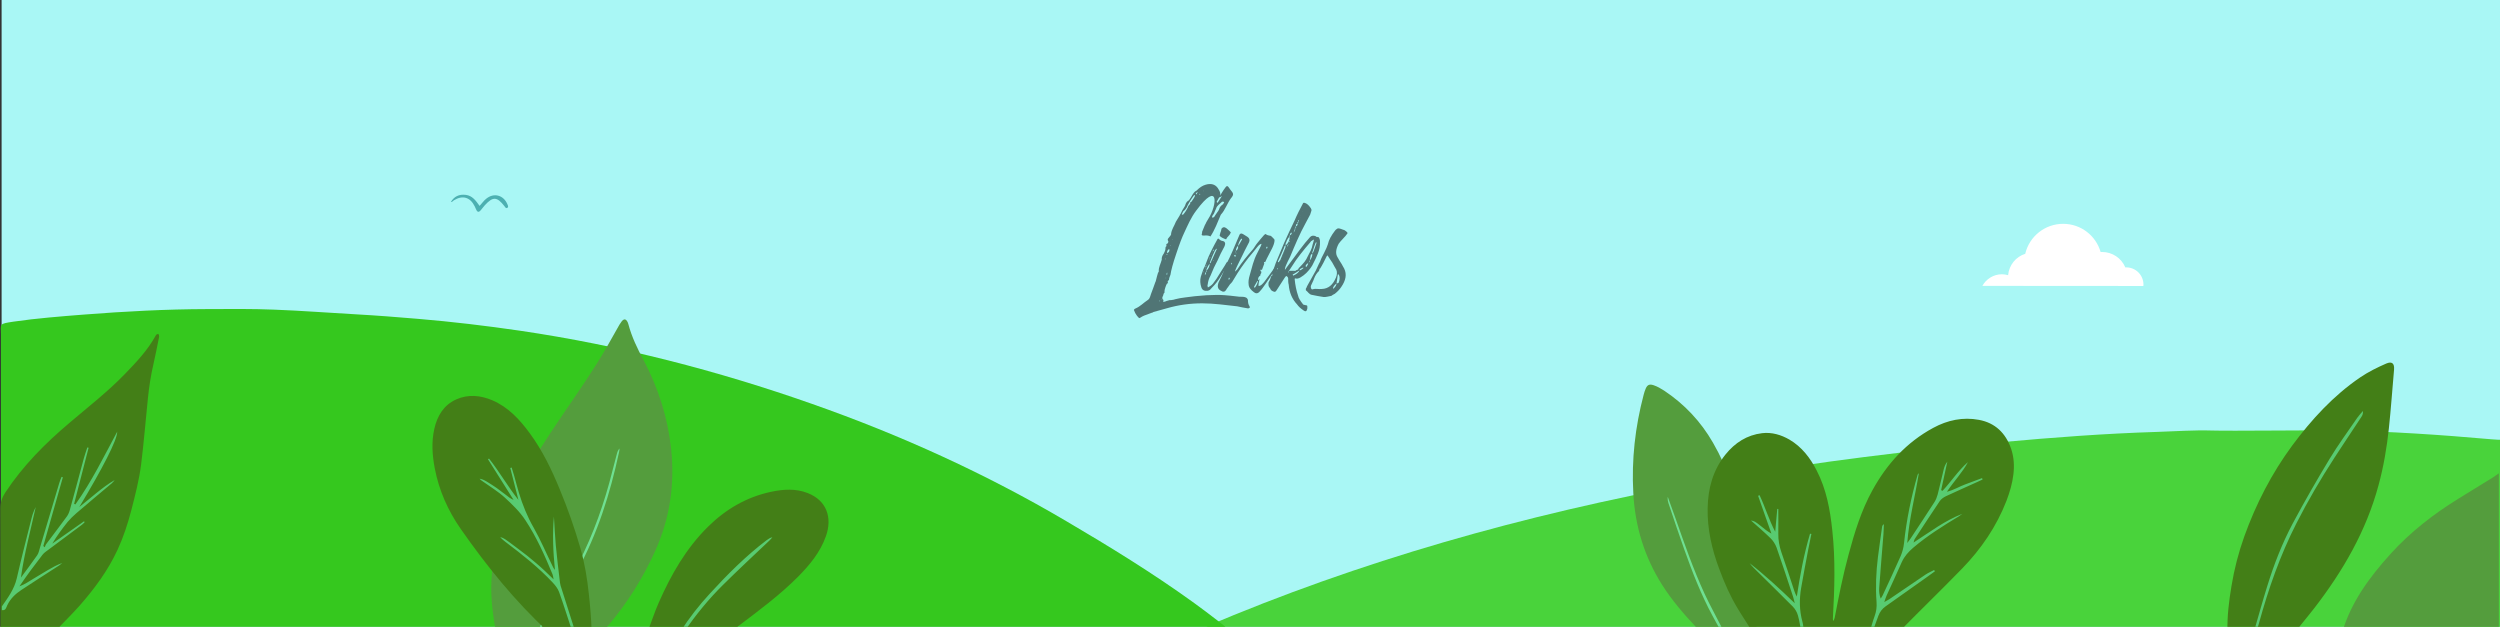 <svg version="1.1" id="Layer_1" xmlns="http://www.w3.org/2000/svg" x="0" y="0" viewBox="0 0 2175.8 545.5" xml:space="preserve"><rect x="0" y="0" width="2175.8" height="545.5" fill="#333333" stroke="none"/><style>.st11{fill:#507575}</style><path d="M1.4-549.9h2175.9V569.5H1.4V-549.9z" fill="#a9f7f5"/><path d="M802 719.6c4.7-7.6 12.6-13.7 19.6-20.1 28.8-26.5 58.9-52.2 91.8-76.1 47.9-34.9 101.4-64.1 160.4-88.1 135.4-55.2 279.5-94 430.2-119.9 78.5-13.5 158-23.3 238.1-30.6 44.9-4.1 89.8-7.5 135.1-8.9 16-.5 32.1-1.7 48.1-1.2 14.3.5 91.4-.4 109.9-.1 44.5.8 88.8 3.8 133 7.7 4 .3 8 .8 12 0v337.3H802z" fill="#49d33b"/><path d="M.3 644.3c.9-2.9.5-5.9.5-8.9V291c0-9.3-2.1-9.1 11.2-11.1 20.1-2.9 40.5-4.5 60.8-6.1 35.8-2.8 71.6-4.7 107.6-4.8 19.5-.1 39-.3 58.5.5 23.9.9 47.8 2.8 71.6 4.1 17.8 1 35.6 2.4 53.3 3.9 29.7 2.5 59.2 6 88.6 10.3 87.6 12.9 172.1 34.8 254 63.6 78.1 27.4 152.1 61.2 221.5 102.1 37.8 22.2 75 45.1 110 70.3 30 21.7 58.1 45 83.8 70.3 14.8 14.6 29.3 29.4 42.9 44.8 1.5 1.7 3.3 3.4 4.2 5.5-389.4-.1-778.9-.1-1168.5-.1z" fill="#35c81e"/><path d="M431.6 549.8c-2-11.1-3.7-22.2-4-33.5-.7-29.1 6.7-56.3 18.7-82.6 9.1-20.1 20.8-38.7 32.9-57.1 13.2-20 27.1-39.4 39.9-59.6 6.5-10.3 12.4-20.9 18.3-31.4 1.1-2 2.2-4 3.6-5.8 2.1-2.7 3.9-2.4 5.4.9.2.5.3 1 .5 1.5 2.9 11 7.8 21.1 13.1 31 12.9 24.3 21.2 50.2 24.1 77.6 3.3 30.9-1.1 60.6-14 89-10.7 23.6-24.2 45.2-41 64.9-1.3 1.6-3.2 2.9-3.5 5.1h-94zm1049.8 2.1c-1-2.2-2.9-3.7-4.5-5.3-11.1-11.7-21.7-24-30.4-37.7-15.4-24.4-23.5-51-25-79.8-1.6-29 1.6-57.5 9-85.5.5-1.8 1-3.7 1.8-5.4 1.4-3.3 3.3-4.1 6.7-3 3.4 1.1 6.4 2.9 9.4 4.8 17.7 11.8 31.8 26.8 42.4 45.2 13.2 22.9 21.4 47.6 26.5 73.4 3.4 17.2 5.5 34.5 5.2 52.1-.2 12.3 7.8 23 6.1 35.2-.2 1.5-.3 12.2 0 13.7-12.7 0-34.6-7.7-47.2-7.7zm557-1.5c7.9-26.6 23.9-48.2 42.2-68.4 17.1-18.9 37.1-34.4 58.7-47.8 9.9-6.2 19.9-12.2 29.9-18.4 1.9-1.2 3.7-2.6 5.6-3.9v138.5h-136.4z" fill="#549d3d"/><path d="M467.5 549.8c2-3.5 3.7-7.2 6-10.5 10.8-16 21.4-32.2 30.2-49.5 12.9-25.4 22.3-52 29.2-79.6 1.3-5.1 2.6-10.2 4-15.3.4-1.6 1-3.2 2.3-4.6-.1 1.2-.2 2.4-.5 3.5-7.7 36-18.7 70.7-36.4 103.2-7 12.8-14.7 25.2-23.1 37.2-3.6 5.2-7.2 10.4-10.8 15.7-.2-.1-.6-.1-.9-.1zm1030.6.2c-2.6-4.7-5.1-9.4-7.7-14.1-10.1-18.7-17.7-38.4-24.8-58.4-4.6-13-9-26.1-13.4-39.2-.6-1.8-1-3.7-.7-5.9 2.2 6.2 4.5 12.4 6.7 18.6 7.8 22.2 15.5 44.5 25.4 65.9 4.5 9.7 9.7 19 14.5 28.5l2.1 4.5c-.6.1-1.4.1-2.1.1z" fill="#6fe192"/><path d="M1525.1 550c-4.1-7-8.7-13.6-12.8-20.5-6.6-10.9-11.6-22.4-16-34.3-6.4-17.1-10.5-34.7-10.1-53 .3-17.1 4.6-33 15.5-46.6 8.3-10.3 18.7-17 31.9-18.6 8.5-1 16.5 1.4 23.8 5.6 10.7 6.3 18.1 15.9 23.7 26.9 8.5 16.4 11.7 34.2 13.6 52.3 2.8 25.5 1.9 51 .5 76.5 0 .7 0 1.4.5 2.2.4-1 .9-2 1.1-3 3.5-18.3 7.1-36.6 12-54.6 5.2-19.4 11.1-38.6 20.8-56.2 12.6-22.9 29.6-41.7 52.9-54.3 12.5-6.8 25.9-9.6 39.8-7 14.1 2.6 23.3 11.5 28 25.1 2.5 7.4 2.9 14.9 2 22.4-.9 7.8-3.2 15.5-6 22.9-8.7 22.4-21.9 41.8-38.7 59.1-17.5 18-35.6 35.5-53.2 53.4-.5.5-.7 1.2-1.1 1.8-42.8-.1-85.5-.1-128.2-.1zm413.5-.4c-.3-13.3 1.3-26.5 3.5-39.6 2.4-14.6 6.1-29 11.1-43 10.2-28.4 23.9-55 41.8-79.3 16.8-22.6 35.7-43.3 59.2-59.3 7.1-4.8 14.8-8.6 22.6-12 4.9-2.1 7.2-.2 6.8 5.2-1.5 17-2.7 34.1-4.5 51.1-1.8 16.8-4.6 33.5-9.1 49.9-10.7 39.6-30.8 74.2-55.6 106.4-4.3 5.5-8.7 10.9-13.1 16.3-1.1 1.3-2.4 2.5-2.9 4.3h-59.8zM.4 551.5c0-36.3.1-72.7-.1-109 0-5.3 1.5-9.6 4.4-14 15.3-23.2 34.7-42.7 55.9-60.6 16.2-13.8 33.1-26.9 47.9-42.2 10.1-10.4 20.1-21 27.1-33.8.4-.7.9-1.1 2.1-1.3 1.4 1.5.6 3.2.3 4.9-1.4 7.1-2.8 14.1-4.4 21.1-2.3 10-3.9 20.1-4.9 30.3-2 19.1-3.5 38.3-5.9 57.4-1.7 13.5-5.2 26.8-8.6 40.1-3.1 11.7-6.8 23.1-11.9 34.1-8.3 18-20 33.8-33.1 48.7-7.5 8.4-15.6 16.3-23.4 24.4-15.1-.1-30.3-.1-45.4-.1zm476.6-1.7c-28.9-26.7-53.4-57.1-75.9-89.3-11.2-16-19-33.6-22.7-52.8-2.2-11.5-3-23-.4-34.5 2.6-11.4 8.2-20.7 19.1-25.6 10.3-4.6 21-3.6 31.2.7 14.1 6 24 16.8 32.8 28.8 11.1 15.1 19.1 31.8 26.2 49.1 6.9 16.7 12.9 33.7 17.9 51.1 3.7 13 5.9 26.4 7.3 39.8 1.2 10.8 2.1 21.7 2.4 32.6-12.6.1-25.2.1-37.9.1zm86.6 0c3.4-8.5 6.1-17.2 9.8-25.5 10.7-24.3 23.7-47 42.8-65.9 15.5-15.3 33.7-25.9 55-30.4 10.5-2.2 21.3-3 31.7 1.1 16.5 6.4 21.7 21.3 15.9 37.6-4.9 13.9-14.1 25-24.3 35.3-15.8 15.9-33.7 29.1-51.5 42.6-2.2 1.7-4.8 2.9-6.5 5.3-24.3-.1-48.6-.1-72.9-.1z" fill="#437f17"/><path d="M1627.3 550c1.4-4.6 2.5-9.2 4.2-13.7 1.5-4.1 2-8 1.7-12.3-1-13.1-.4-26.1 1.2-39.1 1.1-8.8 2.4-17.5 3.6-26.2.1-.9.4-1.7 1.6-2.5-.1 2.9-.2 5.9-.4 8.8-1.2 15.6-2.6 31.2-3.7 46.7-.2 3 .1 6.1 1.3 9.3.6-1 1.3-1.9 1.8-3 5.3-11.4 10.6-22.7 15.6-34.1 1.5-3.5 2.5-7.3 2.9-11.1 2.1-20.2 6.2-40 11.8-59.5.1-.5.5-1 1.1-1.4-3.2 19.9-8.4 39.5-10.1 60.7 1.3-1.7 2.1-2.8 2.9-3.9 7-10.6 14-21.2 20.9-31.9 1.2-1.9 2.1-4.3 2.7-6.5 1.9-7.3 3.5-14.7 5.3-22 .6-2.3 1.5-4.5 3.1-6.5-1.8 8.3-3.6 16.5-5.4 24.8l1.2.6c7.6-8.1 13.7-17.7 22.2-25.1-4.8 9-12 16.4-18.4 25.9 6.3-1.6 10.9-4.6 15.9-6.4 4.9-1.8 9.8-3.7 14.7-5.5.2.4.3.8.5 1.2-1.6.7-3.1 1.5-4.7 2.2-9 4.1-18.1 8.1-27.1 12.3-2.1 1-4.3 2.5-5.5 4.3-7.4 11-14.6 22.1-21.9 33.2-.3.4-.3 1-.9 2.9 14.4-9.3 27.3-19.2 42.5-25-1.1.8-2.2 1.6-3.3 2.3-13.7 8.3-27.3 16.8-39.5 27.2-4.1 3.5-7.6 7.4-9.9 12.4-4.3 9.8-8.8 19.4-13.2 29.1-.7 1.5-1.1 3-2.1 5.8 2.1-1.2 3.3-1.8 4.4-2.5 10.5-7.1 21-14.3 31.5-21.4 2.4-1.6 5-2.7 7.5-4 .2.4.5.7.7 1.1-2.3 1.7-4.6 3.3-6.9 5-12 8.5-24 17.1-36 25.5-3 2.1-5 4.8-6.3 8.2-1.7 4.7-3.4 9.3-5.1 14-.9.1-1.6.1-2.4.1zM1.6 527.8c5.3-7.6 10.8-15 13-24.5 4-17.5 8.5-34.9 12.9-52.4.8-3.3 2-6.5 3.6-9.6-4.5 20.4-10 40.5-12.9 61.4 4.8-6.5 9.6-12.9 14.2-19.5 1.3-1.9 1.7-4.3 2.4-6.6 5.6-18.8 11.2-37.6 16.8-56.3.5-1.8 1.3-3.6 2-5.3.4.1.7.2 1.1.4-5.7 19.9-11.3 39.9-17 59.8.4.4.9.7 1.3 1.1.3-.8.5-1.8 1-2.5 6.1-8.2 12.4-16.3 18.4-24.6 1.4-2 2.2-4.5 2.8-6.9 4-14.4 7.8-28.8 11.7-43.2.9-3.3 2.1-6.5 3.1-9.7.4.1.7.2 1.1.3-4.2 16.3-8.4 32.5-12.6 48.8.4.2.7.3 1.1.5 14.2-19.9 24.9-41.8 36.4-63.3.1 7.2-13.1 32.5-33 65.6 5-4.1 9.9-8.2 14.9-12.2s10.1-8 15.9-11.3c-.8.9-1.5 2-2.5 2.8-10.3 8.7-20.7 17.3-30.9 26.1-2.7 2.3-5.3 4.9-7.6 7.6-4.8 6-9.3 12.1-13.3 18.8 9.2-6.5 18.4-12.9 27.6-19.4.2.2.4.5.6.7-.8.8-1.5 1.7-2.4 2.3-9.7 7.2-19.4 14.4-29 21.6-1.9 1.4-3.9 2.7-5.3 4.5-6.9 8.9-13.7 18-20.1 27.5 4.5-1.6 8.3-4.3 12.3-6.7 4-2.4 8-4.9 12-7.2 4.1-2.4 8.3-4.8 13-6.4-.9.7-1.7 1.4-2.7 2.1-11 7.1-22.1 14.2-33 21.4-5.1 3.4-9.5 7.5-12.2 13.3-.9 1.9-1.3 4.8-4.7 4.2v-3.2zm496.5 22c-3.8-11.5-7.4-23.1-11.5-34.5-1.1-3-3.2-5.8-5.5-8.2-12.3-13.2-26.4-24.3-40.7-35.1-1.8-1.4-3.6-2.8-5.1-4.6 3.1.7 5.5 2.7 8 4.5 2.6 1.9 5.1 3.8 7.6 5.7 2.7 2 5.3 4 8 6.1 2.6 2.1 5.2 4.3 7.7 6.4 2.4 2.1 4.8 4.1 7.1 6.3 2.4 2.3 4.8 4.6 8.1 7.8-.4-2.2-.5-3.3-.9-4.3-6.7-16.3-13.9-32.4-23.6-47.1-4.8-7.4-11.5-13.8-18-19.8-5.8-5.3-12.7-9.4-19.1-14-1-.7-2-1.3-2.8-2.4 2.8.4 5.2 1.9 7.5 3.3 2.5 1.6 5.1 3.2 7.5 4.9 2.4 1.7 4.8 3.5 7.2 5.4 2.3 1.8 4.5 3.7 7.4 4.9-7.4-11.8-14.8-23.6-22.3-35.4l.9-.6c9.1 11.5 16.4 24.4 25.6 36-2.4-9.3-4.7-18.5-7.1-27.8.4-.1.8-.2 1.2-.4.7 2.4 1.5 4.8 2.2 7.2 1.4 4.9 2.6 9.9 4.1 14.7 3.2 10.6 7.3 20.8 12.9 30.5 6.1 10.8 11 22.4 16.5 33.6.5 1.1 1 2.1 2 3.1-1.6-15.5-2.3-30.9-.9-46.4.5 8.2.9 16.5 1.6 24.7 1 11 2.4 22 3.7 33 .2 1.6.7 3.1 1.2 4.6 4 12.6 8 25.1 12 37.7-1.1.2-1.8.2-2.5.2zm1069.6.2c-1-4.9-1.6-9.8-3-14.6-.8-2.7-2.4-5.5-4.4-7.5-10.1-10.2-20.4-20.2-30.6-30.3-2.4-2.4-4.9-4.7-6.9-7.4 13.7 10.7 26.4 22.5 39.2 34.8-.5-1.8-.8-3.7-1.4-5.5-4.7-14.3-9.4-28.7-14.4-42.9-1.1-3-3-6-5.3-8.2-5.5-5.4-11.4-10.4-17-15.4 3 .5 3.7.9 8.7 4.9 2.8 2.3 5.6 4.6 9.1 6.5-3.9-11-7.7-21.9-11.6-32.9.4-.2.9-.3 1.3-.5 4.9 10.4 8.2 21.5 13.6 31.8.6-6.6 1.2-13.3 1.8-19.9.3 0 .6 0 .9.1 0 7.2.1 14.3 0 21.5-.1 5.6.9 10.9 2.7 16.2 3.9 11.1 7.5 22.3 11.2 33.5.6 1.7 1.2 3.4 2.2 5 2.8-18.5 6.2-36.8 11.5-54.7.4.1.8.2 1.2.2-.9 4.4-1.8 8.9-2.7 13.3-2.1 11.2-4.3 22.4-6.2 33.6-1.7 9.9-1.6 19.8 1.1 29.6.8 2.8.9 5.8 1.3 8.7-.8.1-1.6.1-2.3.1zm394-.4c3.8-13.2 7.5-26.6 11.6-39.7 5.8-18.7 12.9-37 22.1-54.3 10.2-19.1 21-37.9 32.2-56.4 7.4-12.2 15.9-23.8 24-35.6 1.2-1.8 2.8-3.4 4.9-5.9.3 3.5-1.3 5-2.3 6.6-7.5 11.4-15.1 22.7-22.5 34.1-12 18.5-23.1 37.5-33.1 57.1-14.1 27.7-24.3 56.8-32.5 86.7-.7 2.5-1.4 5-2.2 7.5-.8-.1-1.5-.1-2.2-.1zm-1369.6.2c7.6-11.9 16.3-23 25.8-33.3 15.3-16.7 31.4-32.8 49.5-46.5 1.4-1 2.8-2 4.8-2.4-.8.9-1.6 2-2.5 2.8-13.5 12.8-27.2 25.5-40.4 38.6-12.7 12.5-23.8 26.3-34 40.9-1.1-.1-2.1-.1-3.2-.1z" fill="#58cb71"/><path d="M1865.4 248.9c0-.4.1-.8.1-1.2 0-8.3-6.7-15-15-15h-.8c-3.4-8.1-11.4-13.4-20.2-13.4h-1.3c-4.1-14.2-17.1-24.5-32.6-24.5-16 0-29.5 11.1-33 26.1-8.1 2.5-14.1 9.8-14.9 18.6-1.7-.5-3.6-.8-5.4-.8-7.3 0-13.7 4.1-17 10.1l140.1.1z" fill="#fff"/><path d="M392.4 175.8c2.9-4.9 7.2-6.9 13-6.2 5.6.7 8.6 4.8 12 9.6 2.1-2.3 3.7-4.6 5.7-6.2 6.8-5.6 15.3-3.2 18.6 5 .4 1 1 2.2-.2 2.9-1.3.7-1.9-.7-2.5-1.5-6.5-8.3-10-8.5-17.1-.7-1.3 1.5-2.5 3.1-3.8 4.6s-2.5 1.3-3.4-.3c-.6-1.1-1-2.3-1.6-3.5-3.9-7.9-10.5-9.8-18-5.2-.9.5-1.5 1.7-2.7 1.5z" fill="#4cb0b1"/><path class="st11" d="M1017.8 261.2h1.4c1.8-.2 2.9-.5 3.7-.8 5.1-1.4 11.7-1.8 17-2.6 7.7-.8 13.6-1.1 17.9-1.1 4.3-.2 10.6.3 18.7 1.3 1 .2 2.4.3 4.5.3 1.6 0 2.9.3 4 1 .8.8 1.1 1.4 1.1 1.9 0 2.4.5 4.2 1.4 5.3.2.8.3 1.1.2 1.3-.6.5-1.1.6-1.6.6-3.2-.6-6.2-1-9.3-1.8-10.2-1.1-20.3-2.6-30.5-2.6-10.6 0-20.6 1.4-30.4 4.2l-12.2 3.4-.2.3-.8.2-7 2.6c-.8.3-2.1 1-3.8 2.1-.8.6-4-3.8-4.8-6.4-.5-.8 0-1.4 1.1-1.9 4.3-1.8 7-5 10.9-7.5 1.8-1.3 1.9-3.2 2.7-5.3 1.4-3.4 2.4-6.7 3.8-10.4l.2-.3c.2-.8.5-2.2 1.1-4.3.6-2.2 1-3.4 1-3.5.5-.2.6-.6.6-1.1-.2-3.7 1.8-6.7 2.6-10.1-.2-1.6.3-3.4 1.8-5.4 1.1-2.1 1.6-3.7 1.4-4.8 0-.5.3-1.1 1-2.1v1.1s.2-.2.2-.3c0 0-.2-.3-.3-.8-.3-.8-.2-1.4.6-1.6.6-.3 1-1 1-1.9l.2-.2v.3c-.8-1.1-1-2.1-.2-2.9.5-.5 1.1-1.3 1.8-2.2.5-.8.8-1.3.6-1.6.5-4 2.7-6.7 4.2-10.6l3.4-5.6c0-.5.2-.6.6-1.1 1.1-2.4 2.2-4.6 3.7-6.7.8-1.4.5-2.1 1.8-3.8 0-.2.5-.5 1.6-1.3.3-.2 1-1.1 1.9-2.6.8-1.4 2.1-3.7 3.4-5 .6-.6 1.3-.6 1.9-1.3 2.4-2.4 4.8-4 7.5-4.8 4.6-1.4 8.3-.5 10.7 2.9s2.9 6.1 1.1 8.2l-2.1 3.7c0 .2.2.5.5.8 0 0 .5.2.6-.3 1.3-1.8 2.2-3.7 3.7-5.6l.2-.2v.2c-1.4.8-2.4 1.3-3 1.4 1.9-3 3.5-6.1 5.9-9.1.8-1.1 1.6-1.1 2.4 0 .8 1.3 2.1 2.9 3.2 4.3 1 1.3 1 2.6.2 3.7-.2.5-.5 1-1 1.4-3.8 5.1-5.1 10.4-9.1 14.7-2.6 6.2-5.3 13.3-9 18.9-1.4-.8-3.2-1-5.4-.8-2.1.2-2.7-.5-1.9-2.1v-1.1l2.4-5.8c.8-1.4 1.3-2.4 1.3-2.6l1.6-2.7c8.2-12.5 9.4-34.1-10.4-7.4-4.5 5.9-7.4 12.8-10.4 19.2-1.8 3.7-4.2 9.9-7 18.4-2.9 8.5-4.5 14.6-5 18.2-.8 1.8-1.3 3.4-1.3 4.8l-.3.2c-.3-.2-.5-.2-.6.3 0 .5-.2.6-.3.8 0 .3.2.6.3 1 .2.2 0 .3-.3.5-.3-.2-.5-.2-.6.2-.8 1.4-2.1 5.1-2.1 6.4v1.1h.2c-.5.5-1 1-1.1 1.6 0 .5-.2 1.1-.6 1.9-.5.8-.5 1.6-.2 2.4 0 .2.2.3.3.3.3.2.5.5.5 1-.2.8-.3.6-.3 1.1.8 0 1.3 0 1.4-.2.8 0 1.8-.8 2.6-.8l1.5-.5zm-8.8.3c-.3.5-.3.8 0 1 0-.2.2-.6.3-1.4-.1.1-.3.4-.3.4zm1.8-.9h-.2c0 .5.2.3.2.3l.2-.3h-.2zm4-35.4l-.3-.3c0 .5-.2.6-.2.6 0 .2.2.3.2.3l.3-.6zm-.3 16.8l.2.2c.2-.2.2-.2.2-.3l-.3-.2c-.1.2-.1.3-.1.3zm1.3-4v-1c-.2.8-.6 1.1-.6 1.8 0 .2.2.2.6.3 0-.5 0-.6.2-.8-.1-.1-.1-.3-.2-.3zm1.9-20.1l.2-.3c0-.2-.2-.5-.3-.6-.3-.2-.6 0-.8.2-1 1.1-1.3 2.2-1 3.4-.2.5-.5.6-.5 1.1 0 0 .2.3.3.3.2 0 .3-.2.3-.3 0-.5-.2-.6-.2-1.4.6-.2 1.3-.6 1.8-1.4 0-.4.2-.5.2-1zm1.1-4.7c-.5 0-.3.2-.3.2.2.2.3.2.5.2v-.2l-.2-.2zm1.8-4.9l-.2-.2h-.2v.3c.2 0 .2 0 .4-.1zm7.9-21.8l1 .5c1.9-2.1 3.4-4.5 4.5-7 0-.5.2-1 .6-1.1 1-1 1.4-1.8 1.3-2.4 0-.5.2-.6.3-.6.5 0 1-.5 1.6-1.6 1.3-1.8 1.9-3 2.1-3.5.2-.5.2-.8 0-1-.5 0-.8.2-1 .5l-1.8 2.6c-1.6 2.4-2.7 4.3-3.5 5.9-.5 1.4-1.1 2.4-1.8 3.2-.6 1.1-1.9 1.6-2.1 2.2l-1.2 2.3zM1041 168c-.2.2-.2.5-.2 1h.2c.5.2.6 0 .6-.5.3-.3.6-.8.8-1.6l.3-.3-.3.3c.2 0-.3.3-1.4 1.1zm.2 4.1c0-.2.2-.3.3-.3.3-.2.5-.3.5-.3s-.2.2-.5.3c-.3 0-.5.2-.3.3zm1.6-1.7v.2-.2zm1.1-1c.2-.2.5-.3.8-.3l-.5-.5s-.2.2-.6.5c.1.2.3.3.3.3zm3.4-2.9l.3-.5.3-.3-.3.3c0 .1-.5-.1-.3.5zm17.4 9c-.8 0-1.3 0-1.3.2-1.8 1.9-4.3 3.2-5 5.8-.6 1.4-1.3 2.7-1.8 4.2-.6 1.3-2.1 2.2-1.6 3.7 2.1 0 2.1-1.6 3.2-2.9 1.8-2.4 2.7-3.8 2.9-4.6.3-1.4 1.4-2.9 3.5-4.3-.5.2-.2-.2.8-1.1-.2-.7-.5-1-.7-1z"/><path class="st11" d="M1062.9 239.8c-2.7 4.5-5.3 7.8-7.7 10.1l-2.2 2.4c-1 .5-1.6.8-2.1.8-2.7.3-4.5-.6-5.3-2.9-1.1-3.2-1.3-6.4-.5-9.4 1.1-3 1.8-6.1 3.5-9.1l1-2.6c2.6-7.5 6.7-15 9.8-20.6.3-.8.8-1.1 1.4-.6 1 1.1 2.2 1.8 3.7 1.9 1.6.5 2.1 1.8 1.6 3.5.2-.5 0-.2-.5 1.3-2.4 4.3-4.3 8.3-5.9 12-2.1 3.8-4.2 8.3-6.2 13.4-1.3 2.2-2.1 4.8-2.4 7.5-.3.8-.3 1.4 0 2.1 0 .6.2.8.6.3 2.1-1.1 3.7-2.4 4.8-4.2 1-1.1 2.9-4 5.6-8.5 2.9-4.5 4.8-7.5 5.6-9 0 0 2.1-.6 1.6.6-1.4 2.8-3.6 6.5-6.4 11zm-15.5-3v.3l.3-.3c0-.2 0-.3-.2-.5h.3v-.5c0 .2-.2.5-.2.5 0 .1-.2.3-.2.5zm1.3 2.7l-.2.2v.3c0-.4 0-.5.2-.5.6-.8 1-1.6 1-2.7.3-.2.5-.6.5-1.4 1.6-1.6 2.6-3.7 2.7-6.2.5 0 1-.6 1.4-2.1 1.1-1.9 1.9-4.5 3-6.6l1.6-3.5c.2-.2 0-.3-.2-.6l-.2.2c-.5.5-.8 1-1.3 1.8-1.4 3-2.7 5.9-3.8 9-.3.8-.5 1.4-.5 2.1-.6.5-1.6 1.9-2.7 4.6-.2.2-.2.6-.2 1.4-.3.2-.5.6-.5 1.4-.6.5-1 1.4-.8 2.6zm1.3-8c-.8.2-1 .6-.6 1.4-.3.2-.5.5-.5 1.3-.3 0-.3.2-.2.3 0 0 .2-.2.2-.3.2-.2.3-.6.3-1.4.5-.2.8-.5.6-1.3.3-.2.5-.8.5-1.6.5 0 .6-.2.2-.3 0 .2 0 .5-.2.6-.5.2-.5.6-.3 1.3zm2.1-4.8l.2-.2c0-.8.2-1.1.5-1.3 0-.5.2-.8.6-1.4 0 0 .2-.3-.3-.2-.2.8-.5 1-.5 1.6-.2.5-.5.8-.5 1.3v.2zm2.7-6.6c.5-.2.6-.6.5-1.3.5-.2 1-.5 1.1-1.3 0 0-.2 0-.2-.5 0 .2-.2.3-.2.3l-.6 1.4-.5 1.6c-.2.5-.6 1.1-.6 1.3l-.2.2v.2c0-.2 0-.3.2-.3.3-.1.5-.6.5-1.6zm.9 6.6c0 .2.2.5.2.5s.2-.2.2-.3v-.8h.2l.2-.2-.3.3c-.1.5-.5.5-.5.5zm4.4-12.5s0-.3.2-.3h.2c0-.2.2-.3.3-.3v.2h-.5c-.1.1-.1.2-.2.4zm7.2-6.1c-.2.3-1.3 0-3.2-1-1.9-1-2.7-1.8-2.6-2.2.5-1.8.6-2.7.8-2.9.2-.2.5-1.3.8-3 1.3-1.6 2.7-1.6 4.5-.2s2.9 2.7 3.7 3.5c.8-1.1.8-1-.3.3-.7 2.5-3.1 3.4-3.7 5.5z"/><path class="st11" d="M1106 240.3c-3.7 5.6-6.1 9-7 10.2-.6 1-1.8 2.2-3.2 3.8-1.4 1.3-3 1.3-4.5 0-2.9-2.1-4.5-4.3-4.6-6.9-.3-2.1 0-4.8 1-8 2.1-7 3-12.5 6.7-19.5 2.7-5 3.8-7.5 3.4-7.7-1.1.2-2.2 1.1-3.4 2.6-2.6 3.4-5.1 6.2-7.7 9.4-4.5 5.8-8.8 11.8-12.5 18.2-1.1 2.1-2.2 3.7-3.7 5l-1.9 2.7c-.6.6-1.1 1.6-1.6 2.4-1.1 1.6-2.6 1.8-4.3.6-2.9-1.4-3.5-3.8-2.1-7.4 1.9-3.7 3.8-7.7 5.1-11.7.5-1.3 1.1-2.2 1.3-3.5 4.3-8.2 7.7-16.5 11.4-25.3.5-1.8 1.6-2.4 3.2-1.6l4.2 2.6c1.6 1.1 2.1 2.7 1.3 4.6-2.4 4.6-5 9.6-7 13.9-1.8 3.8-3.7 7.2-5 10.6v1s.3 0 .5-.5.8-.6 1.3-1.4c3.7-5.8 8.3-11.4 13.3-17.1 1.8-2.1 2.1-3.4 4.2-5.9 1.8-2.1 3.8-4.8 5.8-6.9.8-.8 1.3-1 1.6-.6 1.4 1.1 2.9 1 4.3 1.4.6.6 3.2 2.9 3.2 3.5 0 4.6-3.7 9.9-5.8 14.4-.6 1.1-1.4 2.7-2.4 5-.2 0-.2-.2-.2-.2h-.5c-.2.2-.3.5-.3.8 0 .2.2.5.3.5l-2.2 5.9c-.3-.5-.5-.6-.6-.6-.5 0-.6.3-.6 1 0 .2.3.5.8 1l.2-.6c-.2 1.1-.5 1.9-.6 2.6l-.5-.2v-.6l-.2-.2v.3c0 .2.2.3.3.3v1.3l-.2.2v.3l.2-.3c-1.8 1.1-2.4 2.7-1.9 4.6-.2.2-.8.3-.8.3l-2.6 4.5c-.2.2-.2.3-.2.5 0 .5.2.6.2.6.5.3.6.3.6 0 1.4-1.8 2.2-3.8 2.7-6.1.3-.3.8-.8 1.3-1.6l-.3 1.1c-.6 2.7-.8 4.5-.6 5.3 2.1 0 3.4-1.9 4.8-3.4.5-.6 2.6-3.4 6.1-8.3s5.6-7.8 6.1-8.3c.6-1.1 1.9-.8 1.3.6-1.5 1.5-3.9 5.2-7.7 10.8zm-36 1.4c-.3 0-.5 0-.6.2 0 .5-.2.8-.2 1 0 .2.2.5.2.5.2 0 .3-.2.6-.3.2-.2.2-.3.2-.8-.1-.3-.1-.4-.2-.6zm1.9-13.1l-.2.3c-.2.5-.3.6-.3.8 0 0 .2.5.3.5 0 0 .2.2.2-.3.2-.2.3-.5.3-.6-.2-.1-.3-.2-.3-.7zm2.1-6.1c.2.5.5.8 1 .8s.6-.3.5-1c0 .3-.2.2-.5-.6-.7.5-1 .8-1 .8zm1.4-4.1c1.8-.8 2.4-2.4 2.1-4.5 0 0 .5-.3.6-.5l2.6-4.5c.2-.2.3-.3.3-.5 0 0-.3-.2-.3-.6h-.5c-1.4 1.9-2.4 4-2.7 6.1-1.3 1.3-1.9 2.9-1.9 4.6-.6.5-.6 1 0 1.3v.6l.2.2s.2 0 .2-.5c-.2 0-.5-.2-.5-.3v-1.4zm26.9-2s.3-.2.5-.3c0 0 .3-.3.3-1 0 0-.3-.3-.3-.5-.2.2-.5.3-.5.3-.2.2-.2.3-.2.8 0 .4 0 .6.2.7z"/><path class="st11" d="M1146.7 206.2c.3 0 .6.2 1 .3.8 1.1 1.1 2.4 1.1 3.5.2 4-.5 7.5-1.8 10.6-1.1 3-2.4 5.4-3.7 8-1.4 3.4-3.7 6.2-6.4 9-1.4 1.4-3.2 2.7-5 3.8-1.8 1.1-3.4 1.4-5.1.8l.2.5c-.2.2-.2.3-.2.6.5 4.8 1.4 9.6 3 14.2.3 1.8 1.8 4.2 4.3 7.4 0 .2 1 .5 2.7.8.6 0 1 .3 1 1v1.8c-.5 2.6-1.6 3-3.4 1.6-2.6-1.8-4.3-3.4-5.4-5-4.5-4.8-6.9-10.6-7.4-17.3-.5-1.8-.5-3.5-.5-5.6 0-.5-.3-1-1.1-1.8-.3-.2-.6-.2-.8 0-.3.2-.8.8-1.3 1.6l-6.9 10.7c-.8 1.3-1.6 1.6-2.7 1-1.4-.5-2.4-1.3-2.7-2.4-.8-1.1-1.1-1.6-1-1.4-.6-.8-.8-2.2-.5-4.2 1.1-1.8 1.8-3.5 2.1-5.3l.2.2s.2-.3.2-.5c.8-.2 1-.6.6-1.6 0-.2 0-.2-.2-.3 1.4-4 2.6-6.9 3.2-9l7.2-17.3c3-6.6 6.1-13.6 9.4-20.2 2.1-5 4.6-9.8 7.2-14.7.2-.5.6-.6 1.3-.5 2.1.5 3.8 2.1 5.6 4.8.5.8.6 1.4.5 1.9-.6 2.1-1 3.4-1.1 3.5l-4 7.5c-5.3 9.6-9.4 19.5-13.4 29.1-1.8 3.4-2.9 5.9-3.7 7.7-.8 1.9-1.1 3.4-.8 4.2l-.2-.2c1.8-2.4 3.4-4.8 5.3-7.2 5-6.6 10.9-15.2 16.8-21.6 1.4-1.3 3-1.4 5-.5.5.7 1 .7 1.4.5zm-39.9 33.3v.6c0 .2-.2.2-.2.2l.2-.8zm4-3.1v.2h.2l-.2-.2zm1.4-2.4c.2-.2 0-.3-.2-.6l-.5.5v.6c0 .5 0 .8-.2.6 0 0 .2-.5.2-.6.5-.3.7-.5.7-.5zm10.4-29.2c-.3.2-.5.6-.5 1.4 0 .2-.2.2-.3.2-1.3 1.6-2.2 3.5-3 5.9 0 .5.2.8.2 1.3-.8.2-1.3.8-1.4 1.9-1.8 4.3-3.5 8.3-5.4 12 0 .5.2.8.2.8.3 0 .5 0 .6-.2.8-1.3 1.1-1.8 1.1-1.4 1.4-3.8 3.2-7.5 4.6-11.2 0-.6.2-1.1.3-1.9 2.1-1.9 3.2-4 3.4-6.4 0-.2-.2-.5-.2-1 .5-.2.7-.6.4-1.4 1.1-.5 1.8-1.3 1.6-2.4-1.1.3-1.6 1.1-1.6 2.4zm-9.1 26h-.2v.2l.2-.2zm.3-1.4l.2-.2h-.2v.2zm1.3-3.5l-.2.2.2.2v-.4zm1.1-2.7l.2-.2-.2-.2v.4zm.8-1.6c-.2 0 0-.2.3-.6 0 0 .2-.3.2-.5-.2-.2-.2 0-.2.5-.2.1-.3.6-.3.6zm1.1-2.8l.2.3v-.3h-.2zm1.3-2.4l.2.3v-.5l-.2.2zm1.7-3.6s.8.2.2-.5c0 .1-.2.5-.2.5-.5.3-.6 1-.6 1.8 0 .5-.2.6-.3.5 0 0 .3-.3.3-.5.5-.1.6-.7.6-1.8zm.7 24c-.5-.8-.2-1.1.8-1.1h2.6c1.4 0 2.1 0 2.1.2.8-1.3 2.7-.6 2.9-2.4.3-.5.6-.6.8-.8 3.8-4 5.3-5.4 7.4-10.1 1.4-2.7 3.4-5.9 4-9.8.5-1.1.6-2.4 1.1-3.8 0-.2 0-.2-.2-.3l-.2-.2c-1 .8-1.6 1.3-2.1 1.4l-.5.8-4.5 5.3c-2.4 3-6.1 7.5-8.2 10.6-2.4 3.4-4.2 6.7-6.6 9.9 0 .2.2.6.2.6h.5c0-.2 0-.2-.1-.3zm1.6-28.4c-.2.2-.3.5-.3.5l-.8.8-.5.5c0 .5.2.6.2.6.2 0 .3-.2.3-.3v-.8l.8-.8c.1-.1.3-.3.3-.5zm.8-1.4l-.3-.2v.2h.3zm.5-1.6v-.2h-.2l.2.2zm.8 34.5c2.9-1.3 4.6-2.7 5.4-4.3 1.4-.6 2.6-1.4 3.4-2.2l.2-.3c-.5 0-.6 0-.6-.2l-2.2 1.1c-.5.2-.6.8-.6 1.6-.6 0-1.3.3-2.1 1-1.8 1.1-3 1.9-4 2.4l.5.9zm-.4-36.3v.2h.3l-.3-.2zm.4 33l-.3.2.3.2v-.4zm.6-34.9s-.8.3-.2.5c0 0 .2-.5.2-.6.5 0 .8-.5.8-1.4.3-.2.5-.6.5-1.6.5-.2.8-.6.6-1.8 1-.2 1.4-1 1.3-2.4.5 0 .6-.5.6-1.4.5-.2.6-.6.6-1.6.2-.2.3-.5.3-.6-.2.5-.3.6-.3.6-.6.2-.8.8-.6 1.6-.8.3-1 .8-.5 1.4-1.3.6-1.8 1.4-1.4 2.4-.5.3-.6 1-.6 1.8-.6.3-.8.8-.5 1.6-.5.1-.8.6-.8 1.5zm5.4-12.3l.2-.2h-.2v.2zm.5-1.7l.2.2v-.2h-.2zm1.3-3.4v.2h.2l-.2-.2zm6.6 42.5c1.6-2.1 2.4-4 2.2-6.1.5-1 .8-1.3.8-1.1 1-2.4 1.9-5.1 2.9-8.2 0 0-.2-.5-.2-.6-.3.3-.5.5-.5.3-.8 2.1-1.8 4.5-2.4 6.9-.5 1.1-.8 2.1-.6 2.7-1 1-1.4 1.3-1.3 1.1l-.9 5c-.5.2-.6.6-.6 1.4-.5.2-.6.5-.8.8-1.3.8-2.1 1.6-2.2 2.6 0 .3.2.5.3.5 0 .5.2.5.5 0 .8-1 1.3-1.9 1.4-3 .2-.3.3-.6.8-.8s.6-.7.6-1.5z"/><path class="st11" d="M1152 258.5c-3.7-.6-6.7-1.1-10.4-1.9-2.4-.5-3.2-2.6-5.1-4v-1.3c.5-.8.8-1.3 1-2.1l7.7-13.8c1.3-2.6 2.2-5.1 3.7-7.7.8-2.6 2.2-5 3.4-7.4 1.8-3.5 2.9-6.1 3.4-7.8.8-3.7 2.9-7.5 6.2-11.8.3-.5 1-1.1 2.1-1.8 1.8-.6 4.3 1 6.1 1.4.2 0 2.9 1.9 2.7 2.7-1.4 2.4-6.4 7-7.7 9.1-2.6 4.8-2.9 8.8-1 11.8 1.1 1.9 2.1 3.8 3.4 5.6l2.4 4.3c2.4 5 1.4 10.2-2.6 16-1.4 2.1-3.2 4-5.6 5.9-1.3.6-2.4 1.3-3 1.8-2.5.4-4.9 1.2-6.7 1zm-3.8-24.5c-.2-.3-.3-.5-.3-.5v.5c0 .2.3.5.5.5-.3 1-.5 1.4-.5 1.4-1.8 1.6-3.2 3.8-4.3 6.7-.6 2.1-1.8 3.8-2.6 5.9-.6 1.9.3 4 1.8 3.2 1.8-.5 2.7-.2 4.2-.2.8 0 2.1.2 3.4 0 5.6-.2 9.6-3.4 12.3-9.9 1.1-2.7 1.1-5 .3-6.9-.8-1.4-2.1-3.5-3.5-6.2-1.4-1.9-2.4-3.7-3.7-5.6-.2-.5-.5-.6-.6-.6l-.6.8c-1.8 3.8-3.8 7.7-6.2 11.5v-.6zm16.9 11.9c1.1-2.7 1.1-5.1 0-7 0 .2-.2.2-.6-.3-.2.2-.2.5-.2.6-.5 2.7-.6 5.1-1.1 7.5-1.8 1.4-2.7 2.7-3 3.8-.2.2 0 .3.2.8 0 0 .2 0 .3-.2 1.8-1.8 2.6-3.2 2.4-4.5 1.1.1 1.9-.3 2-.7z"/></svg>